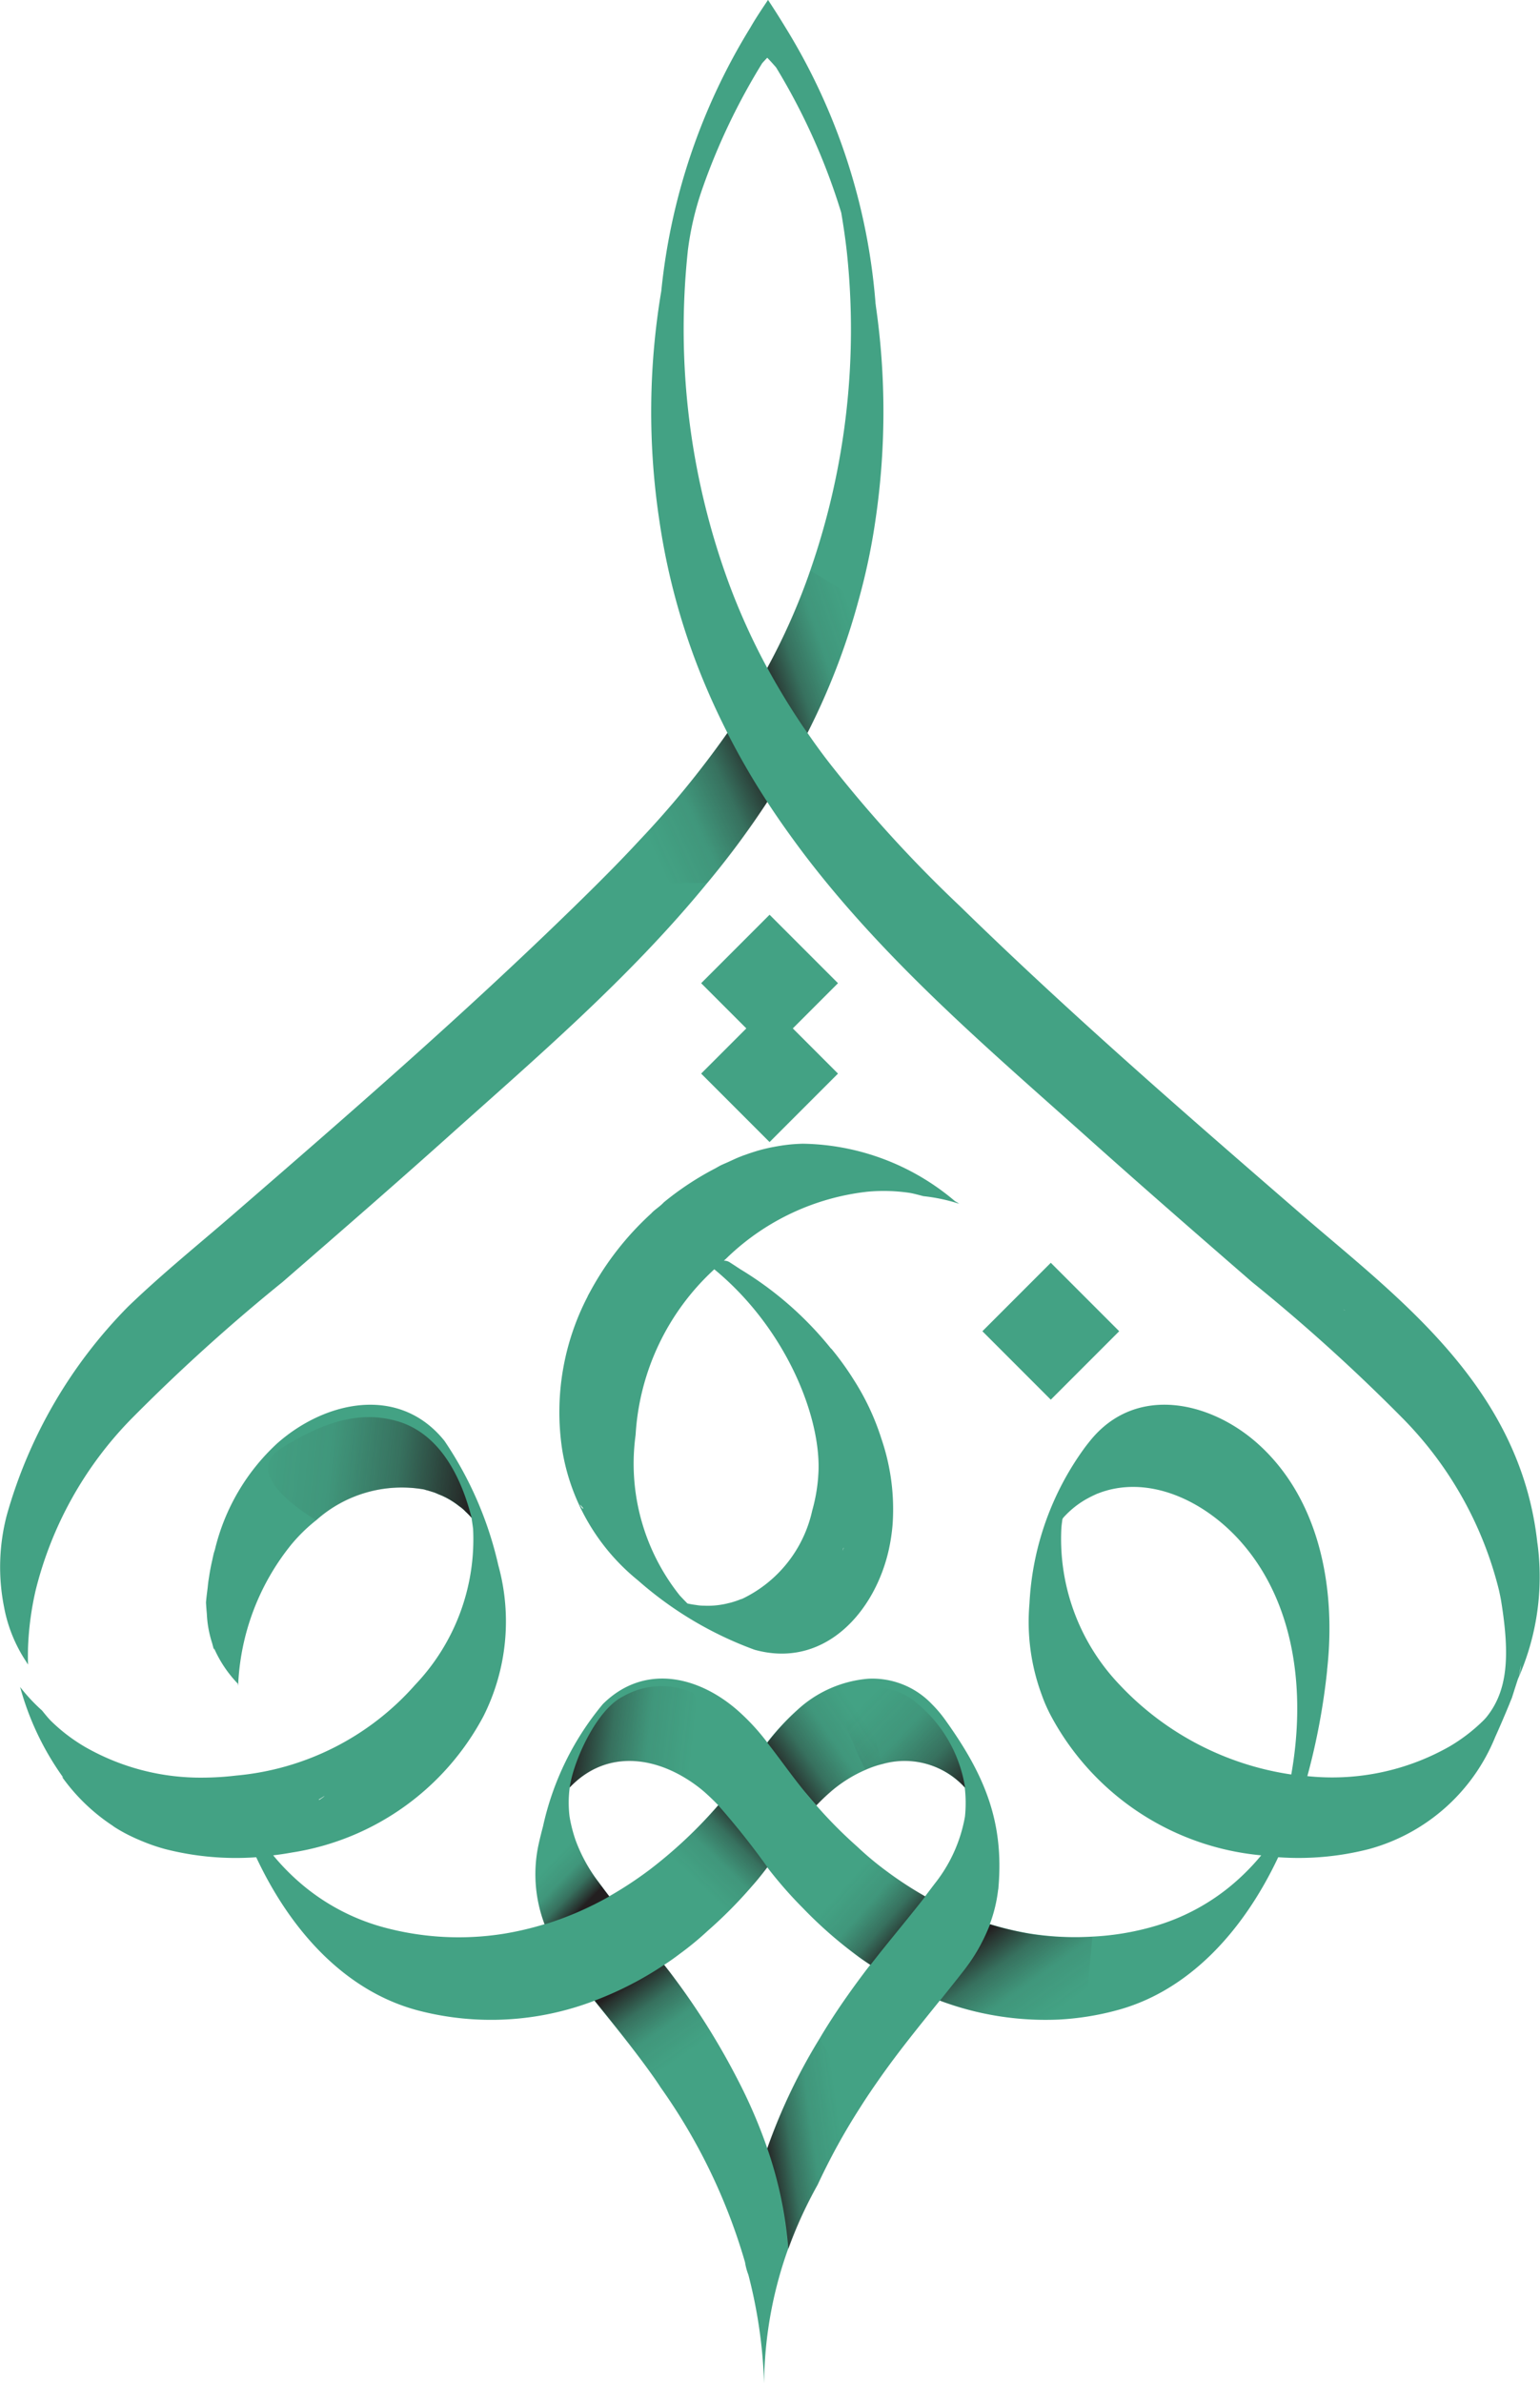 <svg id="Group_34" data-name="Group 34" xmlns="http://www.w3.org/2000/svg" xmlns:xlink="http://www.w3.org/1999/xlink" width="75.006" height="116.001" viewBox="0 0 75.006 116.001">
  <defs>
    <linearGradient id="linear-gradient" x1="0.865" y1="0.121" x2="0.413" y2="0.609" gradientUnits="objectBoundingBox">
      <stop offset="0" stop-color="#231f20"/>
      <stop offset="0.062" stop-color="#231f20" stop-opacity="0.859"/>
      <stop offset="0.333" stop-color="#231f20" stop-opacity="0.376"/>
      <stop offset="0.63" stop-color="#231f20" stop-opacity="0.09"/>
      <stop offset="1" stop-color="#231f20" stop-opacity="0"/>
    </linearGradient>
    <linearGradient id="linear-gradient-2" x1="0.244" y1="0.112" x2="0.599" y2="0.629" xlink:href="#linear-gradient"/>
    <linearGradient id="linear-gradient-3" x1="0.153" y1="0.819" x2="0.821" y2="0.315" xlink:href="#linear-gradient"/>
    <linearGradient id="linear-gradient-4" x1="0.574" y1="0.872" x2="0.195" y2="0.382" xlink:href="#linear-gradient"/>
    <linearGradient id="linear-gradient-5" x1="0.851" y1="0.784" x2="0.334" y2="0.345" xlink:href="#linear-gradient"/>
    <linearGradient id="linear-gradient-6" x1="0.199" y1="0.2" x2="0.866" y2="0.787" xlink:href="#linear-gradient"/>
    <linearGradient id="linear-gradient-7" x1="0.008" y1="0.619" x2="0.764" y2="0.386" xlink:href="#linear-gradient"/>
    <linearGradient id="linear-gradient-8" x1="1.052" y1="0.959" x2="0.138" y2="0.289" xlink:href="#linear-gradient"/>
    <linearGradient id="linear-gradient-9" x1="0.014" y1="0.469" x2="0.916" y2="0.546" xlink:href="#linear-gradient"/>
    <linearGradient id="linear-gradient-10" x1="1.016" y1="0.534" x2="-0.007" y2="0.481" xlink:href="#linear-gradient"/>
    <linearGradient id="linear-gradient-11" x1="90.58" y1="0.534" x2="89.557" y2="0.481" xlink:href="#linear-gradient"/>
    <linearGradient id="linear-gradient-12" x1="1.021" y1="0.278" x2="0.107" y2="0.773" xlink:href="#linear-gradient"/>
    <linearGradient id="linear-gradient-13" x1="-0.001" y1="0.779" x2="0.901" y2="0.227" xlink:href="#linear-gradient"/>
    <linearGradient id="linear-gradient-14" x1="82.465" y1="48.235" x2="81.411" y2="48.194" xlink:href="#linear-gradient"/>
  </defs>
  <g id="Group_33" data-name="Group 33" transform="translate(0)">
    <g id="Group_31" data-name="Group 31">
      <rect id="Rectangle_8" data-name="Rectangle 8" width="4.712" height="4.712" transform="translate(47.847 64.796) rotate(-45)" fill="#43a284"/>
      <path id="Path_124" data-name="Path 124" d="M425.361,329.866l3.332-3.332-2.2-2.2,2.2-2.2-3.332-3.332-3.332,3.332,2.2,2.2-2.2,2.2Z" transform="translate(-387.879 -274.278)" fill="#43a284"/>
      <path id="Path_125" data-name="Path 125" d="M408.7,355.4a10.3,10.3,0,0,0,3.7,6.383,17.82,17.82,0,0,0,5.67,3.371c3.407.949,5.88-1.847,6.547-4.9a9.211,9.211,0,0,0,.165-1.055h0s.018-.158.029-.428a10.584,10.584,0,0,0-.562-3.889A12.049,12.049,0,0,0,422.894,352a14,14,0,0,0-1.1-1.519l.018.036a16.8,16.8,0,0,0-4.436-3.885c-.01-.005-.015-.015-.021-.015-.19-.123-.344-.226-.462-.3a.507.507,0,0,0-.318-.1c.067-.056.139-.123.21-.195a11.717,11.717,0,0,1,6.773-3.161,8.591,8.591,0,0,1,2.109.062c.21.041.421.1.631.154a8.6,8.6,0,0,1,1.74.37,1.559,1.559,0,0,0-.2-.123,11.709,11.709,0,0,0-7.405-2.8h-.021c-.234.007-.47.021-.71.048l-.048.006c-.2.023-.4.056-.607.094-.063.012-.125.023-.187.036-.2.041-.395.089-.594.145-.059.016-.116.036-.174.053q-.237.072-.476.16c-.041.015-.082.026-.122.041l-.055.024-.068.025c-.193.076-.374.164-.559.248-.114.052-.23.1-.345.153s-.2.109-.3.163a14.4,14.4,0,0,0-2.513,1.655c-.221.236-.436.344-.616.544a14.415,14.415,0,0,0-2.971,3.8c-.083.147-.126.233-.126.233h.005A12.2,12.2,0,0,0,408.7,355.4Zm13.7,4.783.006.029c-.025.065-.043.116-.049.135C422.36,360.329,422.376,360.269,422.4,360.187Zm-1.228-3.459a8.25,8.25,0,0,1-.292,1.657,6.25,6.25,0,0,1-3.4,4.29c-.021.005-.036.015-.046.015a.635.635,0,0,1-.087.026.126.126,0,0,1-.082.031.075.075,0,0,1-.015.01c-.067.026-.133.046-.2.067a2.272,2.272,0,0,1-.251.067,3.429,3.429,0,0,1-.375.077,3.93,3.93,0,0,1-.8.046,2.219,2.219,0,0,1-.41-.036,3.818,3.818,0,0,1-.411-.072c-.118-.118-.241-.246-.375-.39a10.284,10.284,0,0,1-2.15-7.81,11.887,11.887,0,0,1,3.833-8.066C419.713,349.6,421.4,354.065,421.17,356.728Zm-11.453,1.56c-.051-.015-.1-.092-.154-.205C409.676,358.2,409.764,358.3,409.717,358.288Z" transform="translate(-381.321 -284.855)" fill="#43a284"/>
      <path id="Path_126" data-name="Path 126" d="M430.362,307.185c0-.009-.005-.023-.007-.033-.829-7.642-6.845-11.985-11.488-16-5.629-4.875-11.258-9.754-16.656-15.024a63.517,63.517,0,0,1-6.265-6.855c-.4-.508-.775-1.026-1.144-1.56a33.186,33.186,0,0,0,2.489-6.45,30.987,30.987,0,0,0,.826-3.92,36.039,36.039,0,0,0,.015-10.427.175.175,0,0,0-.005-.051.031.031,0,0,0-.005-.021,30,30,0,0,0-4.387-13.464c-.277-.457-.559-.9-.852-1.344-.3.446-.6.893-.862,1.35a30.189,30.189,0,0,0-4.336,12.813,35.454,35.454,0,0,0-.1,11.145,32.816,32.816,0,0,0,2.3,8.184c.318.749.662,1.473,1.021,2.186a46.67,46.67,0,0,1-4.295,5.239c-1.006,1.088-2.058,2.135-3.125,3.176-5.4,5.27-11.027,10.15-16.656,15.024-1.627,1.411-3.433,2.863-5.121,4.49a23.494,23.494,0,0,0-5.906,10.16,9.972,9.972,0,0,0-.128,4.464,7.146,7.146,0,0,0,1.078,2.653c.026.046.056.092.087.139-.01-.416,0-.744,0-.8a14.849,14.849,0,0,1,.369-2.8,18.16,18.16,0,0,1,4.639-8.333,90.019,90.019,0,0,1,7.384-6.681c2.678-2.324,5.357-4.649,8-7.014,4.279-3.838,8.882-7.753,12.7-12.423a42.16,42.16,0,0,0,2.909-3.941c.544.836,1.119,1.642,1.714,2.437,4.038,5.347,9.17,9.683,13.911,13.926,2.643,2.365,5.316,4.69,7.994,7.014a88.357,88.357,0,0,1,7.384,6.681,18.076,18.076,0,0,1,4.644,8.333c.036.169.072.334.1.5.436,2.684.328,4.387-.729,5.68-.041.046-.082.092-.123.133a8.392,8.392,0,0,1-1.673,1.283,11.579,11.579,0,0,1-6.912,1.437,32.537,32.537,0,0,0,.965-5.167c0,.005-.005.005-.005.01.467-4.161-.446-8.4-3.366-11.017-2.324-2.083-5.962-2.9-8.179-.144-.071.088-.161.2-.262.336a14.052,14.052,0,0,0-2.688,7.587,10.209,10.209,0,0,0,.584,4.4c.1.28.167.437.167.437h0q.136.32.3.63a12.97,12.97,0,0,0,10.237,6.783h0a11.085,11.085,0,0,1-1.632,1.607,10.372,10.372,0,0,1-3.564,1.842,13.03,13.03,0,0,1-3.038.507,14.149,14.149,0,0,1-3.021-.146,15.541,15.541,0,0,1-1.962-.464,7.088,7.088,0,0,0,.4-1.645c0-.021.01-.045.012-.066.3-3.279-.683-5.586-2.609-8.26a6.026,6.026,0,0,0-.631-.739,4,4,0,0,0-3.1-1.232,5.8,5.8,0,0,0-3.428,1.5,12.023,12.023,0,0,0-1.488,1.6,10.518,10.518,0,0,0-1.488-1.6c-1.954-1.678-4.553-2.212-6.516-.267a13.952,13.952,0,0,0-2.918,5.965c-.077.284-.146.569-.206.835A6.837,6.837,0,0,0,382,325.7a15.836,15.836,0,0,0,3.151-1.36c-.181-.232-.353-.465-.525-.7a7.761,7.761,0,0,1-1.11-2.014,7.076,7.076,0,0,1-.3-1.17,5.617,5.617,0,0,1,.009-1.42c1.644-1.73,3.856-1.558,5.69-.413a6.767,6.767,0,0,1,.869.637q.349.309.672.645h0a22.292,22.292,0,0,1-3.417,3.2c-.01,0-.01,0-.015.01a18.792,18.792,0,0,1-1.868,1.221,15.88,15.88,0,0,1-3.151,1.36,15.385,15.385,0,0,1-1.965.462,13.992,13.992,0,0,1-6.06-.359,10.4,10.4,0,0,1-3.561-1.842,11.026,11.026,0,0,1-1.637-1.611c.272-.032.544-.072.816-.12l.155-.027.007,0a12.787,12.787,0,0,0,9.264-6.627,10.263,10.263,0,0,0,.723-7.343,17.789,17.789,0,0,0-2.622-6.055c-2.217-2.761-5.855-1.934-8.179.149a10.292,10.292,0,0,0-3,5.132c-.022.08-.049.152-.069.234-.007.029-.011.055-.018.083-.016.069-.03.138-.045.207q-.1.433-.156.824c-.011.066-.022.131-.032.2-.015.109-.025.212-.036.317-.029.239-.063.477-.081.719.01.184.024.367.041.551a5.381,5.381,0,0,0,.26,1.431c.029.108.054.215.089.322,0-.023,0-.045.007-.068a5.9,5.9,0,0,0,1.153,1.715l.015.108a11.655,11.655,0,0,1,2.6-6.891,8.086,8.086,0,0,1,1.2-1.17,6.257,6.257,0,0,1,5.27-1.5c.015.01.036.01.041.015.026.01.051.01.087.026a.159.159,0,0,1,.087.026h.015c.072.021.139.046.2.062a1.7,1.7,0,0,1,.241.1,3.38,3.38,0,0,1,.354.154,3.953,3.953,0,0,1,.667.431,1.914,1.914,0,0,1,.313.267,4.015,4.015,0,0,1,.292.3c.026.164.051.339.077.534a10.266,10.266,0,0,1-2.822,7.594,13.188,13.188,0,0,1-8.728,4.418,13.943,13.943,0,0,1-1.6.1,11.318,11.318,0,0,1-5.747-1.493,8.42,8.42,0,0,1-1.678-1.283c-.149-.154-.287-.328-.421-.493a8.632,8.632,0,0,1-1.067-1.144c0,.005.005.01.005.015a13.71,13.71,0,0,0,2.1,4.4l-.066-.043a9.314,9.314,0,0,0,1.909,1.982l.059.045c.153.116.309.227.468.332.044.029.084.062.128.091a7.648,7.648,0,0,0,.9.491c.132.063.267.12.4.176l.109.045a8.983,8.983,0,0,0,1.044.354,13.9,13.9,0,0,0,4.439.4h.005c1.719,3.669,4.4,6.537,7.876,7.456a14.079,14.079,0,0,0,8.595-.472,16.923,16.923,0,0,0,2.849-1.4,16.6,16.6,0,0,1-2.847,1.4c1.007,1.248,2.014,2.479,2.952,3.813.095.138.189.276.276.413a28.242,28.242,0,0,1,4.106,8.5,2.9,2.9,0,0,0,.163.611,23.946,23.946,0,0,1,.766,5.285,19.847,19.847,0,0,1,1.17-6.541,19.373,19.373,0,0,0-.715-3.9,19.31,19.31,0,0,1,.716,3.9,21.041,21.041,0,0,1,1.437-3.125,31.481,31.481,0,0,1,2.083-3.777c.3-.477.611-.929.919-1.37.934-1.334,1.94-2.566,2.945-3.813l.107-.135-.107.134a14.675,14.675,0,0,0,5.81.921,13.557,13.557,0,0,0,2.8-.447c3.469-.921,6.146-3.787,7.876-7.454h0v0a13.837,13.837,0,0,0,4.433-.4,9.269,9.269,0,0,0,6.132-5.444c.241-.534.472-1.072.693-1.611.005-.01.01-.015.01-.021s.005-.015.005-.021l.108-.262a.073.073,0,0,0,.01-.031c.046-.139.1-.318.169-.529.035-.109.075-.233.116-.358A12.213,12.213,0,0,0,430.362,307.185Zm-39.383-46.744a35.857,35.857,0,0,1-2.006-16.153v-.015a14.654,14.654,0,0,1,.718-3.068,31.281,31.281,0,0,1,2.909-6.091c.108-.118.19-.21.246-.262.082.082.236.246.431.472a31.069,31.069,0,0,1,3.171,7.066c.108.631.2,1.262.272,1.9a35.665,35.665,0,0,1-1.781,15.517c-.072.215-.149.426-.226.636a31.345,31.345,0,0,1-1.868,4.11A32.028,32.028,0,0,1,390.979,260.441ZM371.2,319.527c-.041.031-.1.071-.158.11l-.056,0c.081-.044.15-.085.2-.121C371.311,319.435,371.311,319.44,371.2,319.527ZM391.62,321.3q-.433-.563-.9-1.086Q391.187,320.736,391.62,321.3Zm1.227,15.308a24.884,24.884,0,0,0-1.437-3.337,34.852,34.852,0,0,0-2.849-4.622c-.241-.327-.481-.654-.739-.972h0c.267-.169.523-.354.78-.549a14.762,14.762,0,0,0,1.334-1.1,21.633,21.633,0,0,0,2.16-2.176c.262-.292.508-.605.749-.924-.129-.167-.255-.338-.383-.508.128.17.255.341.384.508.241.319.5.629.749.921.319.37.646.723.99,1.067a20.734,20.734,0,0,0,2.5,2.212c.258.2.516.379.783.551.878-1.128,1.791-2.2,2.669-3.331a18.308,18.308,0,0,1-1.868-1.222,15.288,15.288,0,0,1-1.438-1.2,22.1,22.1,0,0,1-2-2.014c-.189-.215-.379-.439-.559-.654-.06-.073-.115-.151-.174-.226.06.075.115.154.177.228.18.21.369.436.559.652a8.989,8.989,0,0,1,.677-.647,6.736,6.736,0,0,1,1.7-1.072,4.739,4.739,0,0,1,.872-.3,3.947,3.947,0,0,1,3.982,1.155,6.482,6.482,0,0,1,.01,1.411,7.272,7.272,0,0,1-1.411,3.187c-.18.231-.354.467-.534.7-.877,1.129-1.791,2.2-2.668,3.33-.251.318-.493.647-.734.975-.611.842-1.2,1.709-1.739,2.622A27.716,27.716,0,0,0,392.847,336.608Zm10.4-9.94a9.332,9.332,0,0,1-.592.956A9.439,9.439,0,0,0,403.245,326.669Zm4.061-20.852-.005.01h0S407.3,305.819,407.306,305.817Zm9.929,16.577c.021,0,.04.006.061.007.044.006.084.008.126.011C417.361,322.407,417.3,322.4,417.236,322.394ZM410,314.037a10.27,10.27,0,0,1-2.832-7.584c.01-.169.031-.3.052-.463a.3.3,0,0,1,.04-.073l0,0a4.472,4.472,0,0,1,1.015-.845c.047-.028.093-.055.14-.081l-.016.01c.1-.056.2-.109.3-.156h0l.027-.014-.026.013c.09-.042.184-.088.262-.116s.164-.062.241-.087.159-.046.226-.067c2.34-.626,4.9.652,6.594,2.637,2.525,2.95,3.058,7.184,2.345,11.2A14.331,14.331,0,0,1,410,314.037Zm19.456-.415c.033-.164.062-.34.1-.531A2.75,2.75,0,0,1,429.456,313.622Zm-8.479-17.8,0,.01-.07-.063Z" transform="translate(-355.476 -232.04)" fill="#43a284"/>
    </g>
    <g id="Group_32" data-name="Group 32" transform="translate(13.06 27.767)">
      <path id="Path_127" data-name="Path 127" d="M422.8,406.3c-.241.319-.491.629-.749.921a21.5,21.5,0,0,1-2.161,2.178l-2.9-2.909a22.147,22.147,0,0,0,3.417-3.2A37.487,37.487,0,0,1,422.8,406.3Z" transform="translate(-398.483 -343.184)" fill="url(#linear-gradient)"/>
      <path id="Path_128" data-name="Path 128" d="M418.892,424.016l-.732,1.541-3.013-1.171c-.086-.138-.181-.275-.276-.413-.938-1.334-1.945-2.565-2.952-3.813a16.779,16.779,0,0,0,3.382-1.738c.258.318.5.646.74.972A34.86,34.86,0,0,1,418.892,424.016Z" transform="translate(-396.017 -350.551)" fill="url(#linear-gradient-2)"/>
      <path id="Path_129" data-name="Path 129" d="M433.954,395.445a6.234,6.234,0,0,0-2.573,1.369c-.241.207-.465.422-.68.645-.189-.215-.379-.439-.559-.654-.637-.775-1.214-1.61-1.833-2.393a11.5,11.5,0,0,1,1.489-1.6,5.791,5.791,0,0,1,3.426-1.5C433.335,392.527,433.593,394.945,433.954,395.445Z" transform="translate(-403.996 -337.353)" fill="url(#linear-gradient-3)"/>
      <path id="Path_130" data-name="Path 130" d="M409.9,408.719a15.827,15.827,0,0,1-3.151,1.36,6.837,6.837,0,0,1-.284-3.907c.06-.267.129-.551.206-.835l1.593.672a7.751,7.751,0,0,0,1.11,2.014C409.548,408.254,409.72,408.487,409.9,408.719Z" transform="translate(-393.284 -344.18)" fill="url(#linear-gradient-4)"/>
      <path id="Path_131" data-name="Path 131" d="M437.653,409.634c-.878,1.127-1.791,2.2-2.669,3.331-.267-.172-.525-.353-.783-.551a20.736,20.736,0,0,1-2.5-2.212l2.651-2.987a15.3,15.3,0,0,0,1.438,1.2A18.3,18.3,0,0,0,437.653,409.634Z" transform="translate(-405.646 -345.095)" fill="url(#linear-gradient-5)"/>
      <path id="Path_132" data-name="Path 132" d="M452.117,415.19l-.267,2.884-1.342,1.136a14.674,14.674,0,0,1-5.81-.921c.361-.456.732-.912,1.093-1.377a8.867,8.867,0,0,0,1.343-2.333,15.448,15.448,0,0,0,1.963.465A14.155,14.155,0,0,0,452.117,415.19Z" transform="translate(-411.975 -348.681)" fill="url(#linear-gradient-6)"/>
      <path id="Path_133" data-name="Path 133" d="M432.853,428.754a31.94,31.94,0,0,0-2.083,3.779,20.977,20.977,0,0,0-1.438,3.125,19.6,19.6,0,0,0-1.024-4.889,27.414,27.414,0,0,1,2.556-5.337Z" transform="translate(-403.996 -353.965)" fill="url(#linear-gradient-7)"/>
      <path id="Path_134" data-name="Path 134" d="M441.335,396.973a3.951,3.951,0,0,0-3.985-1.153,4.685,4.685,0,0,0-.869.292c-.775-1.575-1.575-3.521-1.007-3.744a3.4,3.4,0,0,1,3.151.215A6.639,6.639,0,0,1,441.335,396.973Z" transform="translate(-407.391 -337.728)" fill="url(#linear-gradient-8)"/>
      <path id="Path_135" data-name="Path 135" d="M415.243,396.5c-1.833-1.145-4.045-1.317-5.69.413.172-1.274,1.308-3.8,2.6-4.433a3.761,3.761,0,0,1,3.331-.207C416.1,392.6,415.493,395.431,415.243,396.5Z" transform="translate(-394.865 -337.676)" fill="url(#linear-gradient-9)"/>
      <path id="Path_136" data-name="Path 136" d="M390.839,371.361a3.131,3.131,0,0,0-.292-.3,1.8,1.8,0,0,0-.31-.267,3.979,3.979,0,0,0-.671-.43c-.121-.061-.241-.112-.353-.155a2.069,2.069,0,0,0-.241-.095c-.06-.017-.129-.043-.2-.06h-.017a.144.144,0,0,0-.086-.026.451.451,0,0,0-.086-.026c-.008-.009-.026-.009-.043-.017a6.251,6.251,0,0,0-5.267,1.5c-1.558-.964-3.357-2.479-1.661-3.538,1.937-1.2,3.675-1.808,5.509-1.317C389.712,367.315,390.555,370.293,390.839,371.361Z" transform="translate(-380.927 -325.25)" fill="url(#linear-gradient-10)"/>
      <path id="Path_137" data-name="Path 137" d="M456.394,371.361a3.127,3.127,0,0,1,.292-.3,1.816,1.816,0,0,1,.31-.267,3.98,3.98,0,0,1,.671-.43c.121-.061.241-.112.353-.155a2.073,2.073,0,0,1,.241-.095c.06-.017.129-.043.2-.06h.017a.144.144,0,0,1,.086-.026.452.452,0,0,1,.086-.026c.008-.009.026-.009.043-.017a6.251,6.251,0,0,1,5.267,1.5c1.558-.964,3.357-2.479,1.661-3.538-1.937-1.2-3.675-1.808-5.509-1.317C457.521,367.315,456.678,370.293,456.394,371.361Z" transform="translate(-417.67 -325.25)" fill="url(#linear-gradient-11)"/>
      <path id="Path_138" data-name="Path 138" d="M422.387,304.926a42.225,42.225,0,0,1-2.909,3.942h-2.22s-.594-1.076-1.11-2.057a46.912,46.912,0,0,0,4.295-5.242A35.97,35.97,0,0,0,422.387,304.926Z" transform="translate(-398.075 -293.659)" fill="url(#linear-gradient-12)"/>
      <path id="Path_139" data-name="Path 139" d="M432.75,287.616a33.208,33.208,0,0,1-2.488,6.447,34.247,34.247,0,0,1-1.954-3.168,31.984,31.984,0,0,0,1.868-4.105c.077-.216.155-.422.224-.637C431.122,286.592,432.035,287.16,432.75,287.616Z" transform="translate(-403.996 -286.153)" fill="url(#linear-gradient-13)"/>
      <path id="Path_140" data-name="Path 140" d="M420.758,379.814a3.23,3.23,0,0,0,.414.072,1.8,1.8,0,0,0,.407.034,3.98,3.98,0,0,0,.8-.046c.133-.022.261-.051.377-.082a1.965,1.965,0,0,0,.251-.065c.059-.022.129-.041.2-.068l.014-.01a.149.149,0,0,0,.085-.03.465.465,0,0,0,.085-.03c.012,0,.026-.008.045-.011a6.252,6.252,0,0,0,3.384-4.306c1.827-.135,4.173.035,3.423,1.888-.86,2.113-1.913,3.621-3.686,4.3C424.046,382.426,421.614,380.511,420.758,379.814Z" transform="translate(-400.32 -329.526)" fill="url(#linear-gradient-14)"/>
    </g>
  </g>
</svg>
